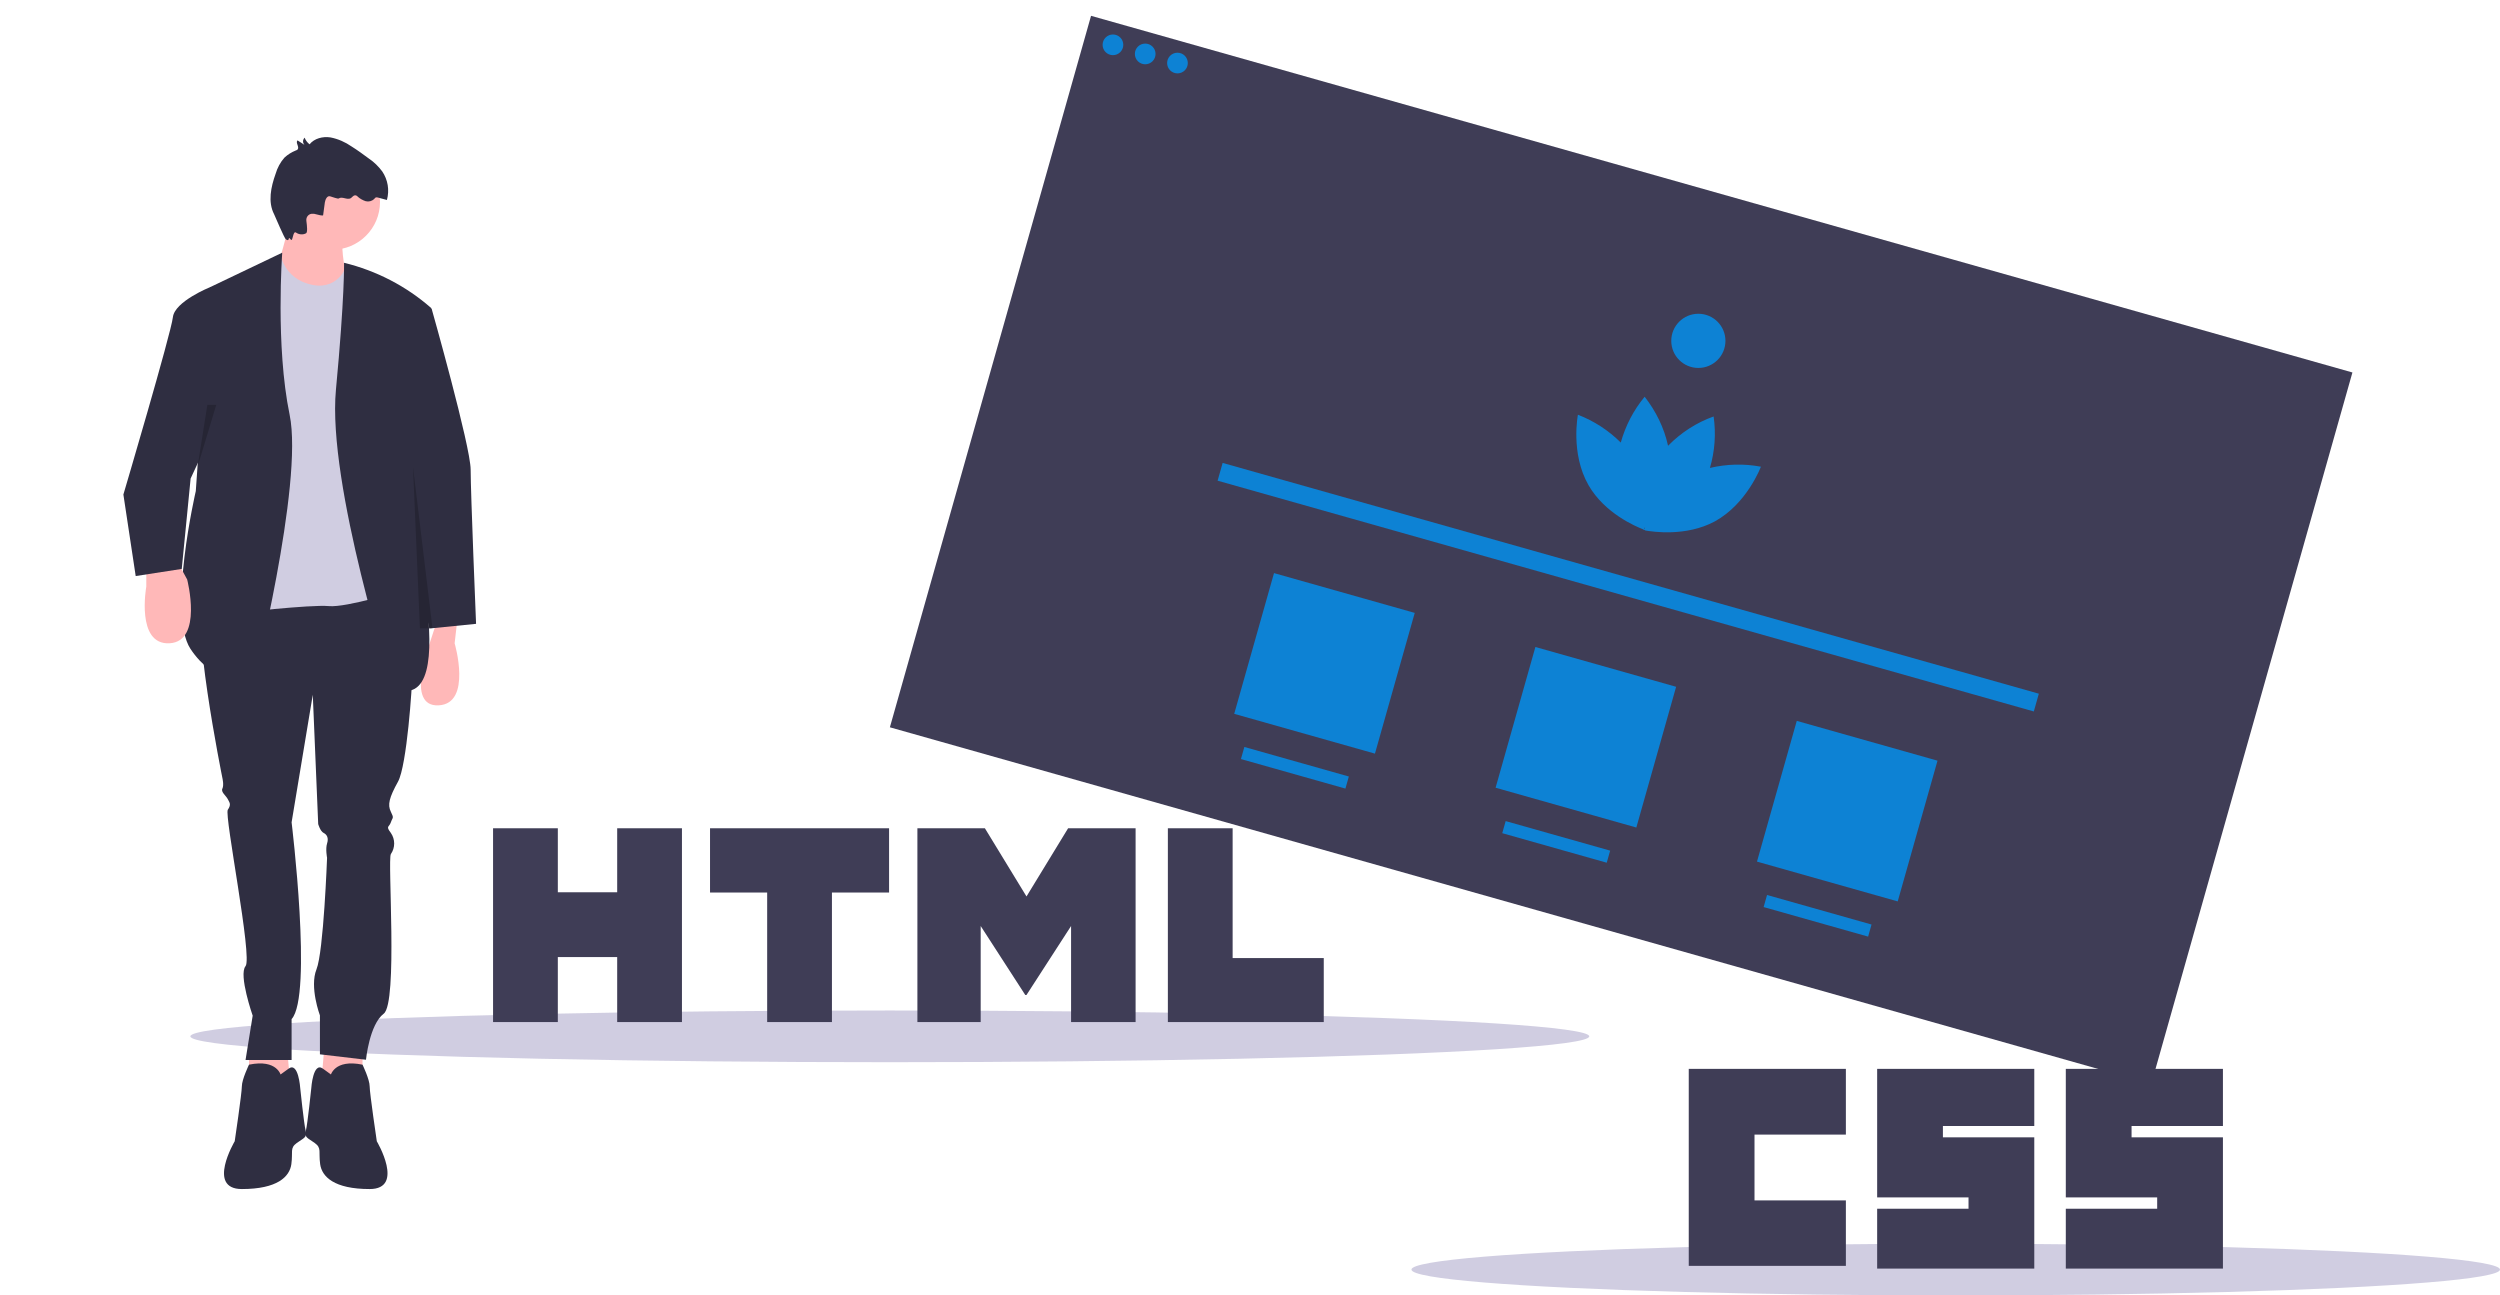 <?xml version="1.0" encoding="utf-8"?>
<!-- Generator: Adobe Illustrator 25.2.1, SVG Export Plug-In . SVG Version: 6.00 Build 0)  -->
<svg version="1.1" id="ae5f5559-570c-4c14-9324-22f1786600a2"
	 xmlns="http://www.w3.org/2000/svg" xmlns:xlink="http://www.w3.org/1999/xlink" x="0px" y="0px" viewBox="0 0 1015.1 526"
	 style="enable-background:new 0 0 1015.1 526;" xml:space="preserve">
<style type="text/css">
	.st0{fill:#3F3D56;}
	.st1{fill:#0D82D4;}
	.st2{fill:#D0CDE1;}
	.st3{fill:#FFB8B8;}
	.st4{fill:#2F2E41;}
	.st5{opacity:0.2;enable-background:new    ;}
</style>
<rect x="508.2" y="-43.1" transform="matrix(0.272 -0.962 0.962 0.272 264.559 795.923)" class="st0" width="300.3" height="532.4"/>
<circle class="st1" cx="451.9" cy="18.2" r="4.2"/>
<circle class="st1" cx="465" cy="21.9" r="4.2"/>
<circle class="st1" cx="478.1" cy="25.6" r="4.2"/>
<path class="st1" d="M715,189.5c-6.9-1.3-13.9-1.1-20.7,0.5c2-6.8,2.5-13.9,1.5-20.9c-7,2.5-13.3,6.6-18.5,11.9
	c-1.6-7.3-4.9-14-9.5-19.9c-4.5,5.4-7.8,11.8-9.7,18.6c-4.9-4.9-10.9-8.8-17.4-11.3c0,0-3.1,15.7,4.3,28.6
	c6.6,11.5,19.3,16.8,22.1,17.9l0.1,0.1l0,0c0.3,0.1,0.4,0.2,0.4,0.2s0.1-0.3,0.1-0.8c0-0.1,0.1-0.1,0.2-0.2c0,0.1,0,0.2,0,0.2
	c-0.2,0.5-0.3,0.8-0.3,0.8s0.2,0,0.4,0.1l0,0.1l0.1,0c2.9,0.5,16.5,2.6,28.2-3.7C709.4,204.5,715,189.5,715,189.5z"/>
<circle class="st1" cx="689.6" cy="138.4" r="11"/>
<rect x="657.6" y="66" transform="matrix(0.272 -0.962 0.962 0.272 252.041 809.837)" class="st1" width="7.5" height="344.5"/>
<rect x="508.2" y="239.5" transform="matrix(0.272 -0.962 0.962 0.272 132.511 713.591)" class="st1" width="59.4" height="59.4"/>
<rect x="614.4" y="269.5" transform="matrix(0.272 -0.962 0.962 0.272 180.897 837.597)" class="st1" width="59.4" height="59.4"/>
<rect x="720.6" y="299.5" transform="matrix(0.272 -0.962 0.962 0.272 229.282 961.603)" class="st1" width="59.4" height="59.4"/>
<rect x="523.4" y="289.6" transform="matrix(0.272 -0.962 0.962 0.272 82.909 732.945)" class="st1" width="5.1" height="44.1"/>
<rect x="629.5" y="319.6" transform="matrix(0.272 -0.962 0.962 0.272 131.294 856.951)" class="st1" width="5.1" height="44.1"/>
<rect x="735.7" y="349.6" transform="matrix(0.272 -0.962 0.962 0.272 179.679 980.957)" class="st1" width="5.1" height="44.1"/>
<ellipse class="st2" cx="361.3" cy="420.8" rx="284" ry="10.5"/>
<ellipse class="st2" cx="794.1" cy="515.5" rx="221" ry="10.5"/>
<path class="st0" d="M685.7,434h63.8v26.7h-37.1v26.7h37.1V514h-63.8V434z M762.2,434H826v23.2h-37.1v4.6H826v53.3h-63.8v-24.3h37.1
	v-4.6h-37.1L762.2,434L762.2,434z M838.8,434h63.8v23.2h-37.1v4.6h37.1v53.3h-63.8v-24.3h37.1v-4.6h-37.1L838.8,434L838.8,434z"/>
<path class="st0" d="M200.2,336.3h26.3v26h24.1v-26h26.3V415h-26.3v-26.4h-24.1V415h-26.3L200.2,336.3L200.2,336.3z M311.5,362.4
	h-23.2v-26.1H361v26.1h-23.2V415h-26.3L311.5,362.4L311.5,362.4L311.5,362.4z M372.5,336.3h27.4l16.9,27.7l16.9-27.7h27.4V415h-26.2
	v-39l-18.1,28h-0.5l-18.1-28v39h-25.7V336.3z M474.2,336.3h26.3V389h37v26h-63.3L474.2,336.3L474.2,336.3z"/>
<polygon class="st3" points="132,421.7 129.9,446.1 147.2,444.7 147.2,423.8 "/>
<polygon class="st3" points="116.2,421.7 118.4,446.1 101.1,444.7 101.1,423.8 "/>
<path class="st4" d="M161.6,233.9c0,0,5.8,34.5,5.8,39.6s-2.2,37.4-5.8,43.9s-4.3,9.4-2.9,12.2s0.7,2.2,0,4.3s-2.2,1.4,0,4.3
	c1.8,2.6,1.8,6,0,8.6c-1.4,2.2,2.9,60.4-2.9,64.8s-7.2,18.7-7.2,18.7l-18.7-2.2v-15.8c0,0-4.3-11.5-1.4-18.7s4.3-45.3,4.3-45.3
	s-0.7-3.6,0-5.8s0-3.6-1.4-4.3s-2.2-3.6-2.2-3.6l-2.2-52.5l-8.6,51.8c0,0,8.6,70.5,0,79.9v16.6H99.7l2.9-18c0,0-5.8-16.6-2.9-20.1
	S91,331,92.5,328.8s0.7-2.9,0-4.3s-2.9-2.9-2.2-4.3s0-4.3,0-4.3s-13.7-67.6-7.2-74.1C89.6,235.3,161.6,233.9,161.6,233.9z"/>
<path class="st4" d="M134.2,436.8c0,0,1.4-6.9,13-4.5c0,0,2.9,6,2.9,8.8s2.9,22.3,2.9,22.3s11.5,19.4-2.9,19.4s-19.4-5-20.1-10.1
	s0.7-6.5-2.2-8.6s-4.3-2.2-3.6-5s2.2-17.3,2.2-17.3s0.7-10.8,4.7-7.9l4,2.9"/>
<path class="st4" d="M114.1,436.8c0,0-1.4-6.9-13-4.5c0,0-2.9,6-2.9,8.8s-2.9,22.3-2.9,22.3s-11.5,19.4,2.9,19.4s19.4-5,20.1-10.1
	s-0.7-6.5,2.2-8.6s4.3-2.2,3.6-5s-2.2-17.3-2.2-17.3s-0.7-10.8-4.7-7.9l-4,2.9"/>
<circle class="st3" cx="134.9" cy="82" r="19.4"/>
<path class="st3" d="M119.1,84.9c0,0-7.9,30.9-9.4,31.7s33.1,3.6,33.1,3.6s-8.6-26.6,0-30.9L119.1,84.9z"/>
<path class="st2" d="M114,103.8L114,103.8l-23.7,16.4L94.6,249c0,0,31.7-3.6,38.9-2.9s30.2-6.5,30.2-6.5l-10.1-121
	c-0.4-4.9-4.3-8.7-9.2-9.1l-4.3-0.3c0,0-4.3,10.7-17.3,5.2C118.3,112.4,115.1,108.5,114,103.8z"/>
<path class="st4" d="M114.6,102.6l-29.3,14l-5.8,82.8c0,0-11.5,49.7-2.2,64c9.4,14.4,25.2,15.8,25.2,15.8s20.9-82.8,15.1-110.8
	S114.6,102.6,114.6,102.6z"/>
<path class="st3" d="M59.4,227.4v10.8c0,0-4.3,23.7,9.4,23s7.2-25.9,7.2-25.9l-4.3-7.9L59.4,227.4z"/>
<path class="st3" d="M186,249l-1.4,12.2c0,0,7.2,24.5-6.5,25.2s-3.7-25-3.7-25l4.5-13.8L186,249z"/>
<path class="st4" d="M139.7,106.7L139.7,106.7c13.1,3.2,25.3,9.5,35.4,18.4l0.1,0.1l-10.1,53.3l-1.4,19.4c0,0,26.6,95-4.3,81.3
	c0,0-26.6-82.8-23-120.9S139.7,106.7,139.7,106.7z"/>
<path class="st4" d="M165.9,124.5c0.7-0.7,9.4,1,9.4,1s15.8,55.8,15.8,65.2s2.2,62.6,2.2,62.6l-19,1.9l-15.4-74L165.9,124.5z"/>
<path class="st4" d="M90.3,116.6h-5c0,0-14.4,5.8-15.1,12.2s-20.1,72-20.1,72l5,33.1l18.7-2.9l3.6-36.7L96.1,154L90.3,116.6z"/>
<path class="st4" d="M131.2,87.4l0.7-5.2c0.2-1.2,0.9-2.8,2.1-2.5c1,0.3,3.2,1.1,3.5,0.9c1.4-1,3.4,0.7,4.9-0.1
	c0.6-0.4,1-1.1,1.7-1.2c0.5,0,0.9,0.2,1.2,0.6c0.9,0.8,2,1.4,3.2,1.8c1.2,0.3,2.5,0,3.4-0.9c0.2-0.2,0.4-0.4,0.6-0.6
	c0.3-0.1,0.6-0.1,0.9,0l3.7,1c1.1-4,0.4-8.2-1.9-11.6c-1.5-2-3.3-3.8-5.4-5.2c-2.3-1.7-4.6-3.4-7-4.9c-2.6-1.8-5.5-3.1-8.6-3.7
	c-3.1-0.5-6.6,0.4-8.5,2.8c-0.9-0.7-1.6-1.6-2-2.7c-0.8,0.8-0.9,2-0.1,2.9c0.1,0.1,0.2,0.2,0.3,0.2l-3.1-2c-0.9,0.9,0.8,2.6,0.1,3.6
	c-0.2,0.3-0.5,0.4-0.8,0.5c-1.7,0.7-3.2,1.6-4.6,2.9c-1.7,1.9-2.9,4.2-3.6,6.6c-1.9,5.3-3.2,11.4-0.6,16.4c0.3,0.6,4.2,9.9,4.8,10.2
	c1.8,1.2,0.6-1.7,1.9,0c1,1.4,0.8-3.9,2.3-2.7c1.2,0.8,2.8,0.9,4,0.2c0.6-0.4,0.4-2.8,0.1-5c-0.2-1.4,0.7-2.7,2.1-2.9
	c0.3,0,0.7,0,1,0C129.3,87.3,131.1,87.7,131.2,87.4z"/>
<polygon class="st5" points="167.7,189.6 175.6,255.1 170.5,255.1 "/>
<polygon class="st5" points="84.2,164.4 80.2,189.6 87.8,164.4 85.6,164.4 "/>
</svg>
